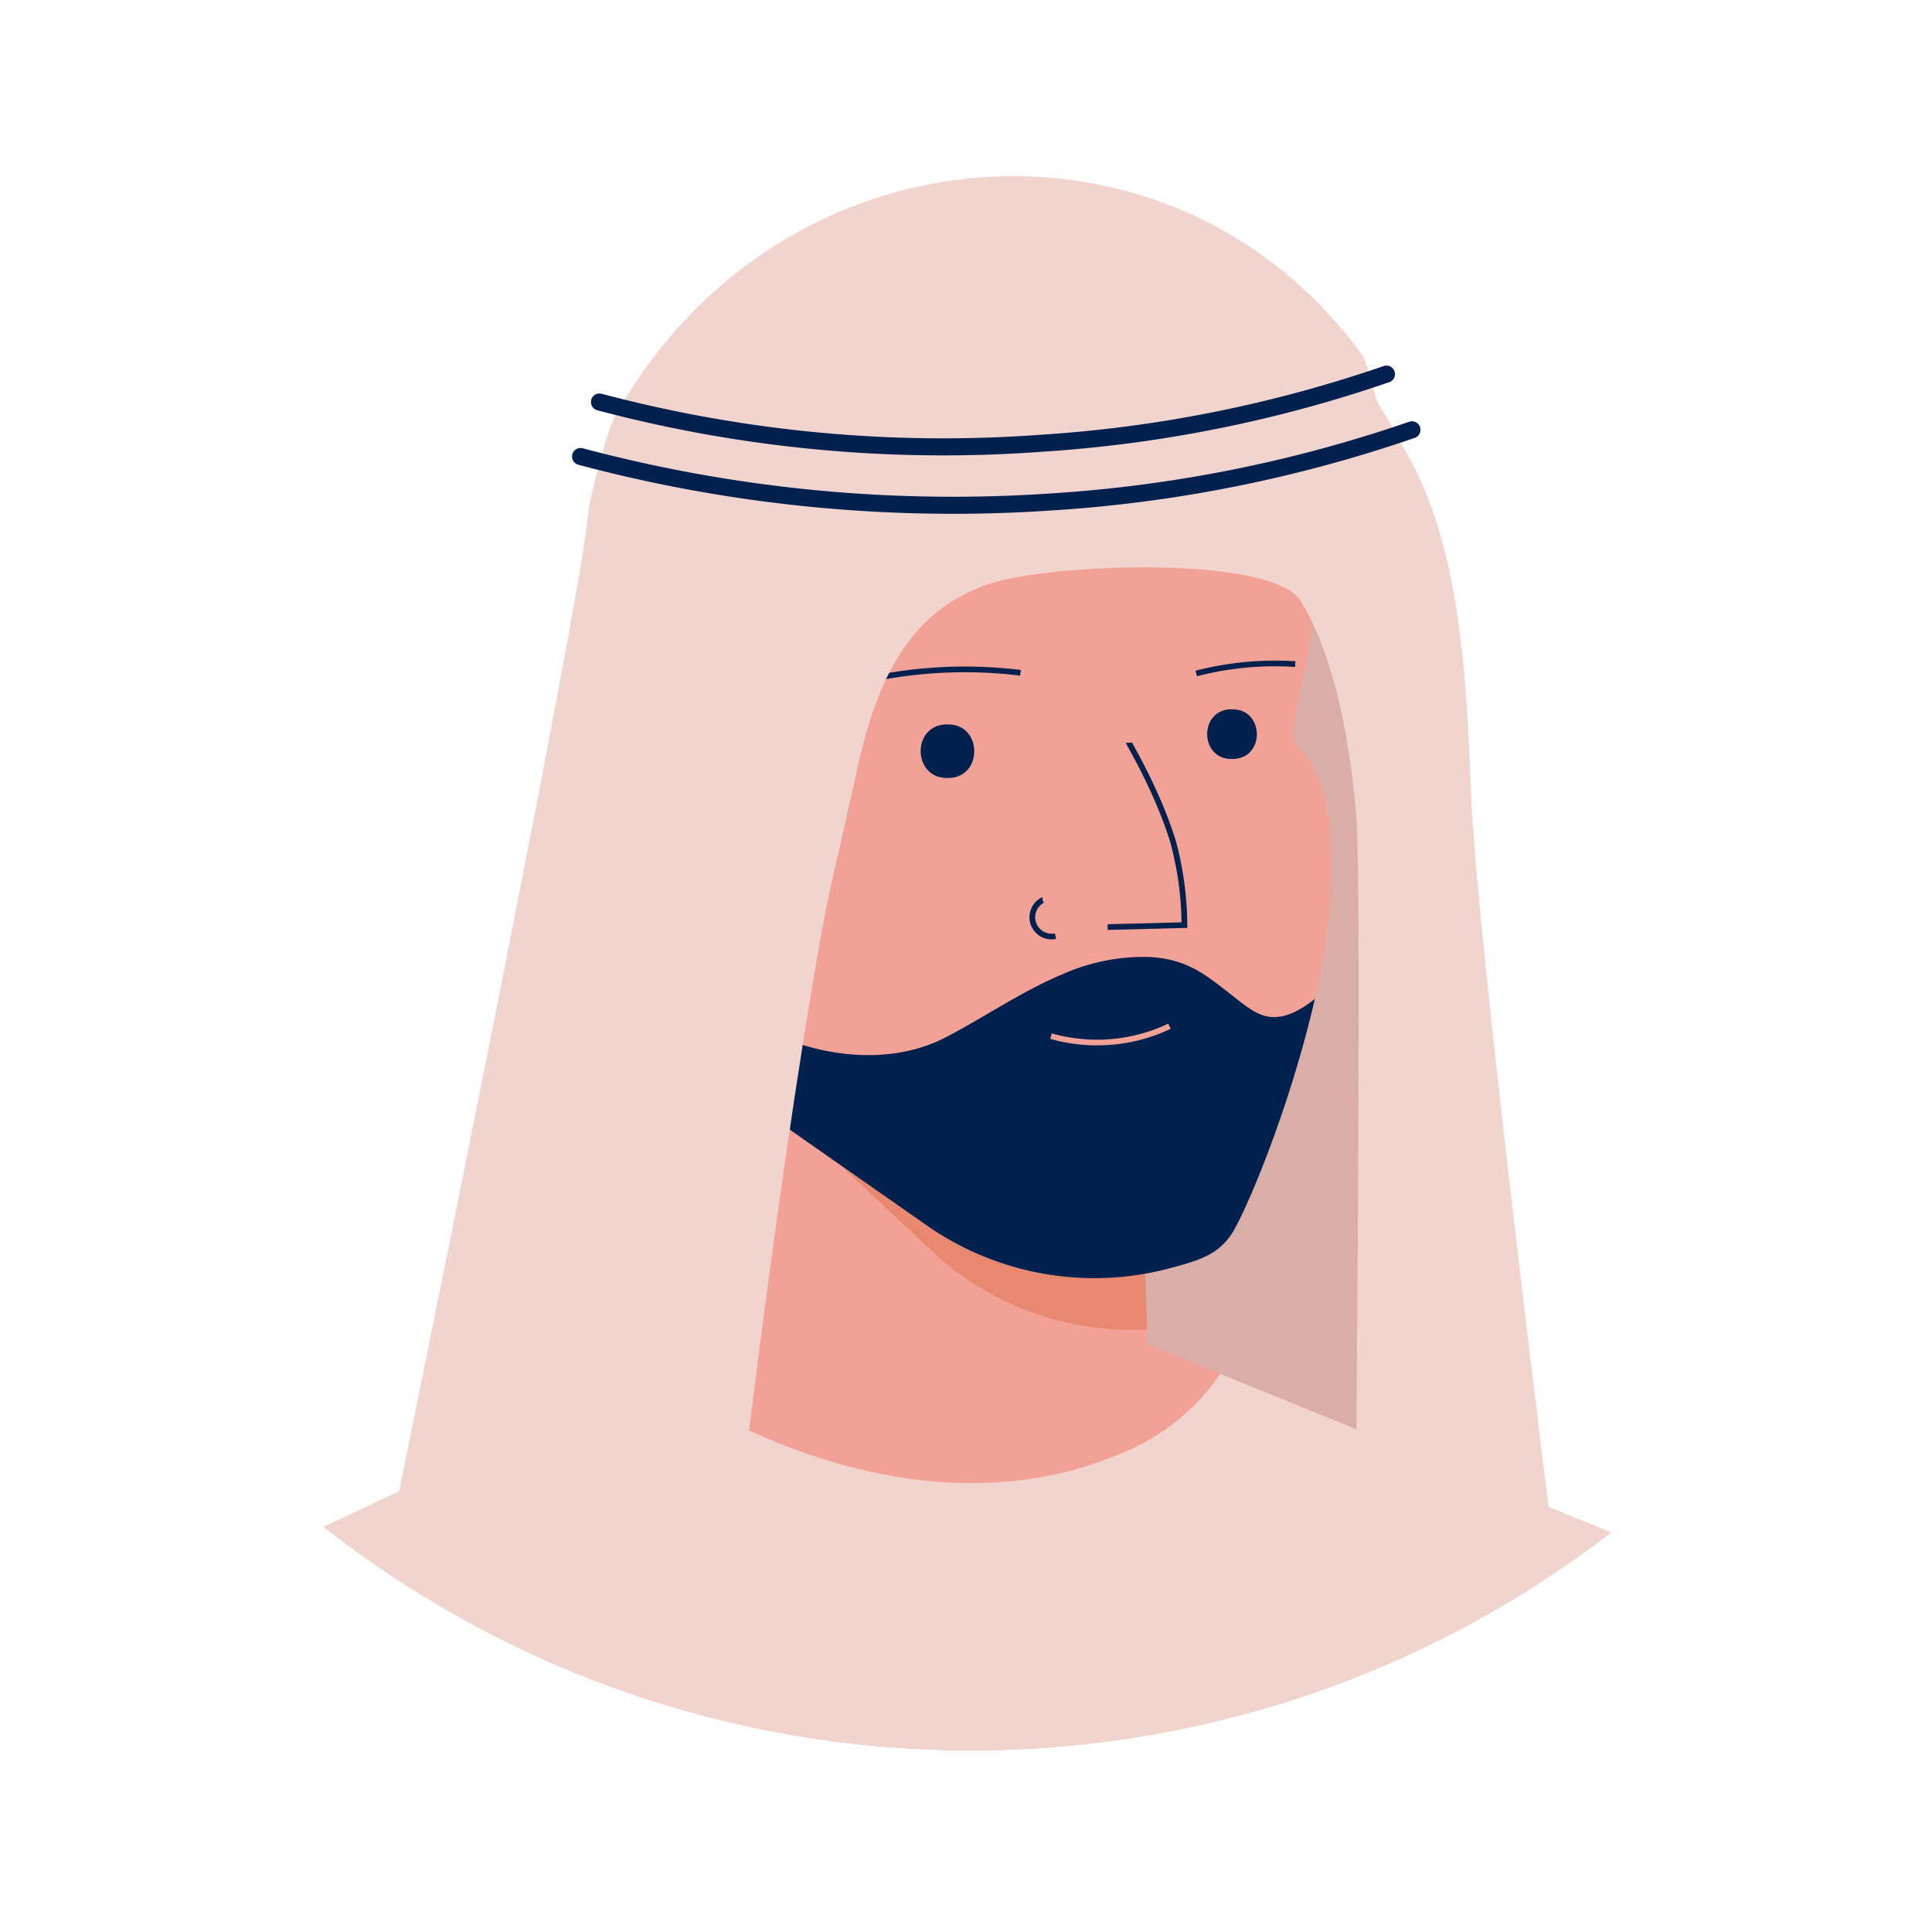 <svg xmlns="http://www.w3.org/2000/svg" width="340" height="340" fill="none" viewBox="0 0 340 340"><path fill="#DAAEA8" d="M257.3 264.241c-2-66.11-4.78-135.39-38.18-192.48-8.2-14-21.14-28.45-37.29-26.94-18.88 1.76-28.26 23.24-33.76 41.38-8.18 26.89-16.38 53.8-23.23 81.07-4.95 19.73-18.64 53.57-11.16 74 13.32 36.33 112.29 24.07 143.62 22.97Z"/><circle cx="114.54" cy="148.681" r="17" fill="#F2A196"/><circle cx="120.37" cy="147.531" r="16" fill="#E88870"/><path fill="#F2A196" d="M283.48 269.701c-66.848 51.471-160.089 51.06-226.48-1l48.66-22.81a46.787 46.787 0 0 0 6.65-3.82l1.11-.78.78-.6a46.346 46.346 0 0 0 12.78-15.09c4-7.55 5.32-15.89 5.38-24.39 0-2.87-.06-5.74-.15-8.61-.09-2.87-.19-5.7-.22-8.56-.04-3.167-.073-6.337-.1-9.51l1.84.95.14.07 5.2 2.69 2.41.41 27.88 4.69 11.05 1.88 20.07 3.42.94 32 .39 13.3.07 2.24v.33l12.1 4.92.75.31 68.75 27.96Z"/><path fill="#E88870" d="m132.21 190.341 32.86 30.82a51.661 51.661 0 0 0 36.77 12.79l-.39-13.3-.94-32-20.07-3.42c-2.74 1.24-5.48 2.48-8.22 3.56-8.2 3.23-17.47 2-25.42-1.36a36.934 36.934 0 0 1-14.87-12l.28 14.91Z"/><path fill="#F2D4CF" d="M283.48 269.701c-66.848 51.471-160.089 51.06-226.48-1l48.66-22.81a46.787 46.787 0 0 0 6.65-3.82l1.11-.78c24.36 16.61 56.82 26.66 85 14a37.813 37.813 0 0 0 16.31-13.51l68.75 27.92Z"/><path fill="#F2A196" d="M234.35 154.101a105.803 105.803 0 0 1-3 21.68c-3.88 17-10.59 33.93-14 40.28-2.55 4.74-6.23 5.73-12.06 7.27a51.489 51.489 0 0 1-42.51-7.87l-37.09-25.93c-.63-5-1.63-10.21-2.72-15.53-3.17-15.47-7.19-31.84-6-46.4.402-4.146 2.313-8 5.37-10.83 8.17-8.15 23.75-12.15 33.37-14.88 14.52-4.13 29.48-6.7 43.77-11.55 10.53-3.56 21.85-8.87 28-18.59 0 0 1.38 10.78 1.69 13.24.66 5.08.76 9.49 1.44 14.5a52.061 52.061 0 0 1-.6 16.47c-.73 3.75-1.62 7.49-2.22 11.27-.58 3.62.37 3.65 2.28 6.15 4 5.15 4.35 14.55 4.28 20.72Z"/><path fill="#00214E" d="M166.76 127.491c6.1-.11 6.33 9.21.24 9.42h-.28c-6.1.1-6.34-9.22-.24-9.43h.28v.01Zm50.07-2.66c5.66-.1 5.88 8.55.22 8.74h-.25c-5.66.09-5.88-8.56-.22-8.75h.25v.01Z"/><path stroke="#00214E" d="M198.68 130.701c0 .2 5 8.43 7.76 17.4a57.655 57.655 0 0 1 2 14.7l-13.51.35"/><path fill="#00214E" d="M231.39 175.781c-3.88 17-10.59 33.93-14 40.28-2.55 4.74-6.23 5.73-12.06 7.27a51.49 51.49 0 0 1-42.51-7.87l-37.09-25.93c-.74-5.86-3-11.45-4.39-17.21-.61-2.62-1.16-5.34-.56-8a6.795 6.795 0 0 0 1.8 3.69c4.88 6.3 10.58 13.4 18.51 15.84 8.26 2.54 17.61 2.74 25.42-1.34 6.8-3.55 13.44-8.13 20.56-11.1a35.094 35.094 0 0 1 15-3c7.35.32 10.58 3.55 16.06 7.78 1.79 1.39 3.8 2.84 6.08 2.8 2.6-.02 5.06-1.5 7.18-3.21Z"/><path stroke="#F2A196" d="M184.96 182.341a29.745 29.745 0 0 0 20.85-1.74"/><path stroke="#00214E" d="M151.49 119.911a80.471 80.471 0 0 1 28.1-1.51m30.93.12a55.3 55.3 0 0 1 17.42-1.65m-44.47 41.55a3.4 3.4 0 0 0 2.28 6.33"/><path fill="#00214E" d="m122.03 174.081 1-.08.68.76 2.5 13.76-.48.19-.74-.97-2.96-13.66Z"/><path fill="#F2D4CF" d="M146.51 154.591c-5.35 23.06-18.32 117.88-19 141.48.19-7-54.58-17.11-59.26-24 0 0 34.33-166.88 35.31-182.24.08-1.26 3-13.5 4.71-16.63 28.87-51.74 98.3-56.66 131.55-10.57.67.93 2.26 7.78 2.89 8.73 1.85 2.78 3.21 5.56 4.81 8.33 9.82 17 10.6 41.25 11.4 60.74 1 24.41 13.94 127.46 13.94 127.46s-34.12 10-34.4 10.06c0 0 1.28-121.58.24-134.13-1-12-3.43-27.55-9.76-38-5-8.22-43.87-6.61-54.51-3.18-14.53 4.68-20.18 17.24-23.55 32.59-1.42 6.48-2.877 12.933-4.37 19.36Z"/><path stroke="#00214E" stroke-linecap="round" stroke-width="3" d="M105.5 70.75a235.81 235.81 0 0 0 77.57 7.27 231.996 231.996 0 0 0 60.92-12.18"/><path stroke="#00214E" stroke-linecap="round" stroke-width="3" d="M102.17 80.34a254.587 254.587 0 0 0 82.74 8 241.13 241.13 0 0 0 63.57-12.7"/></svg>